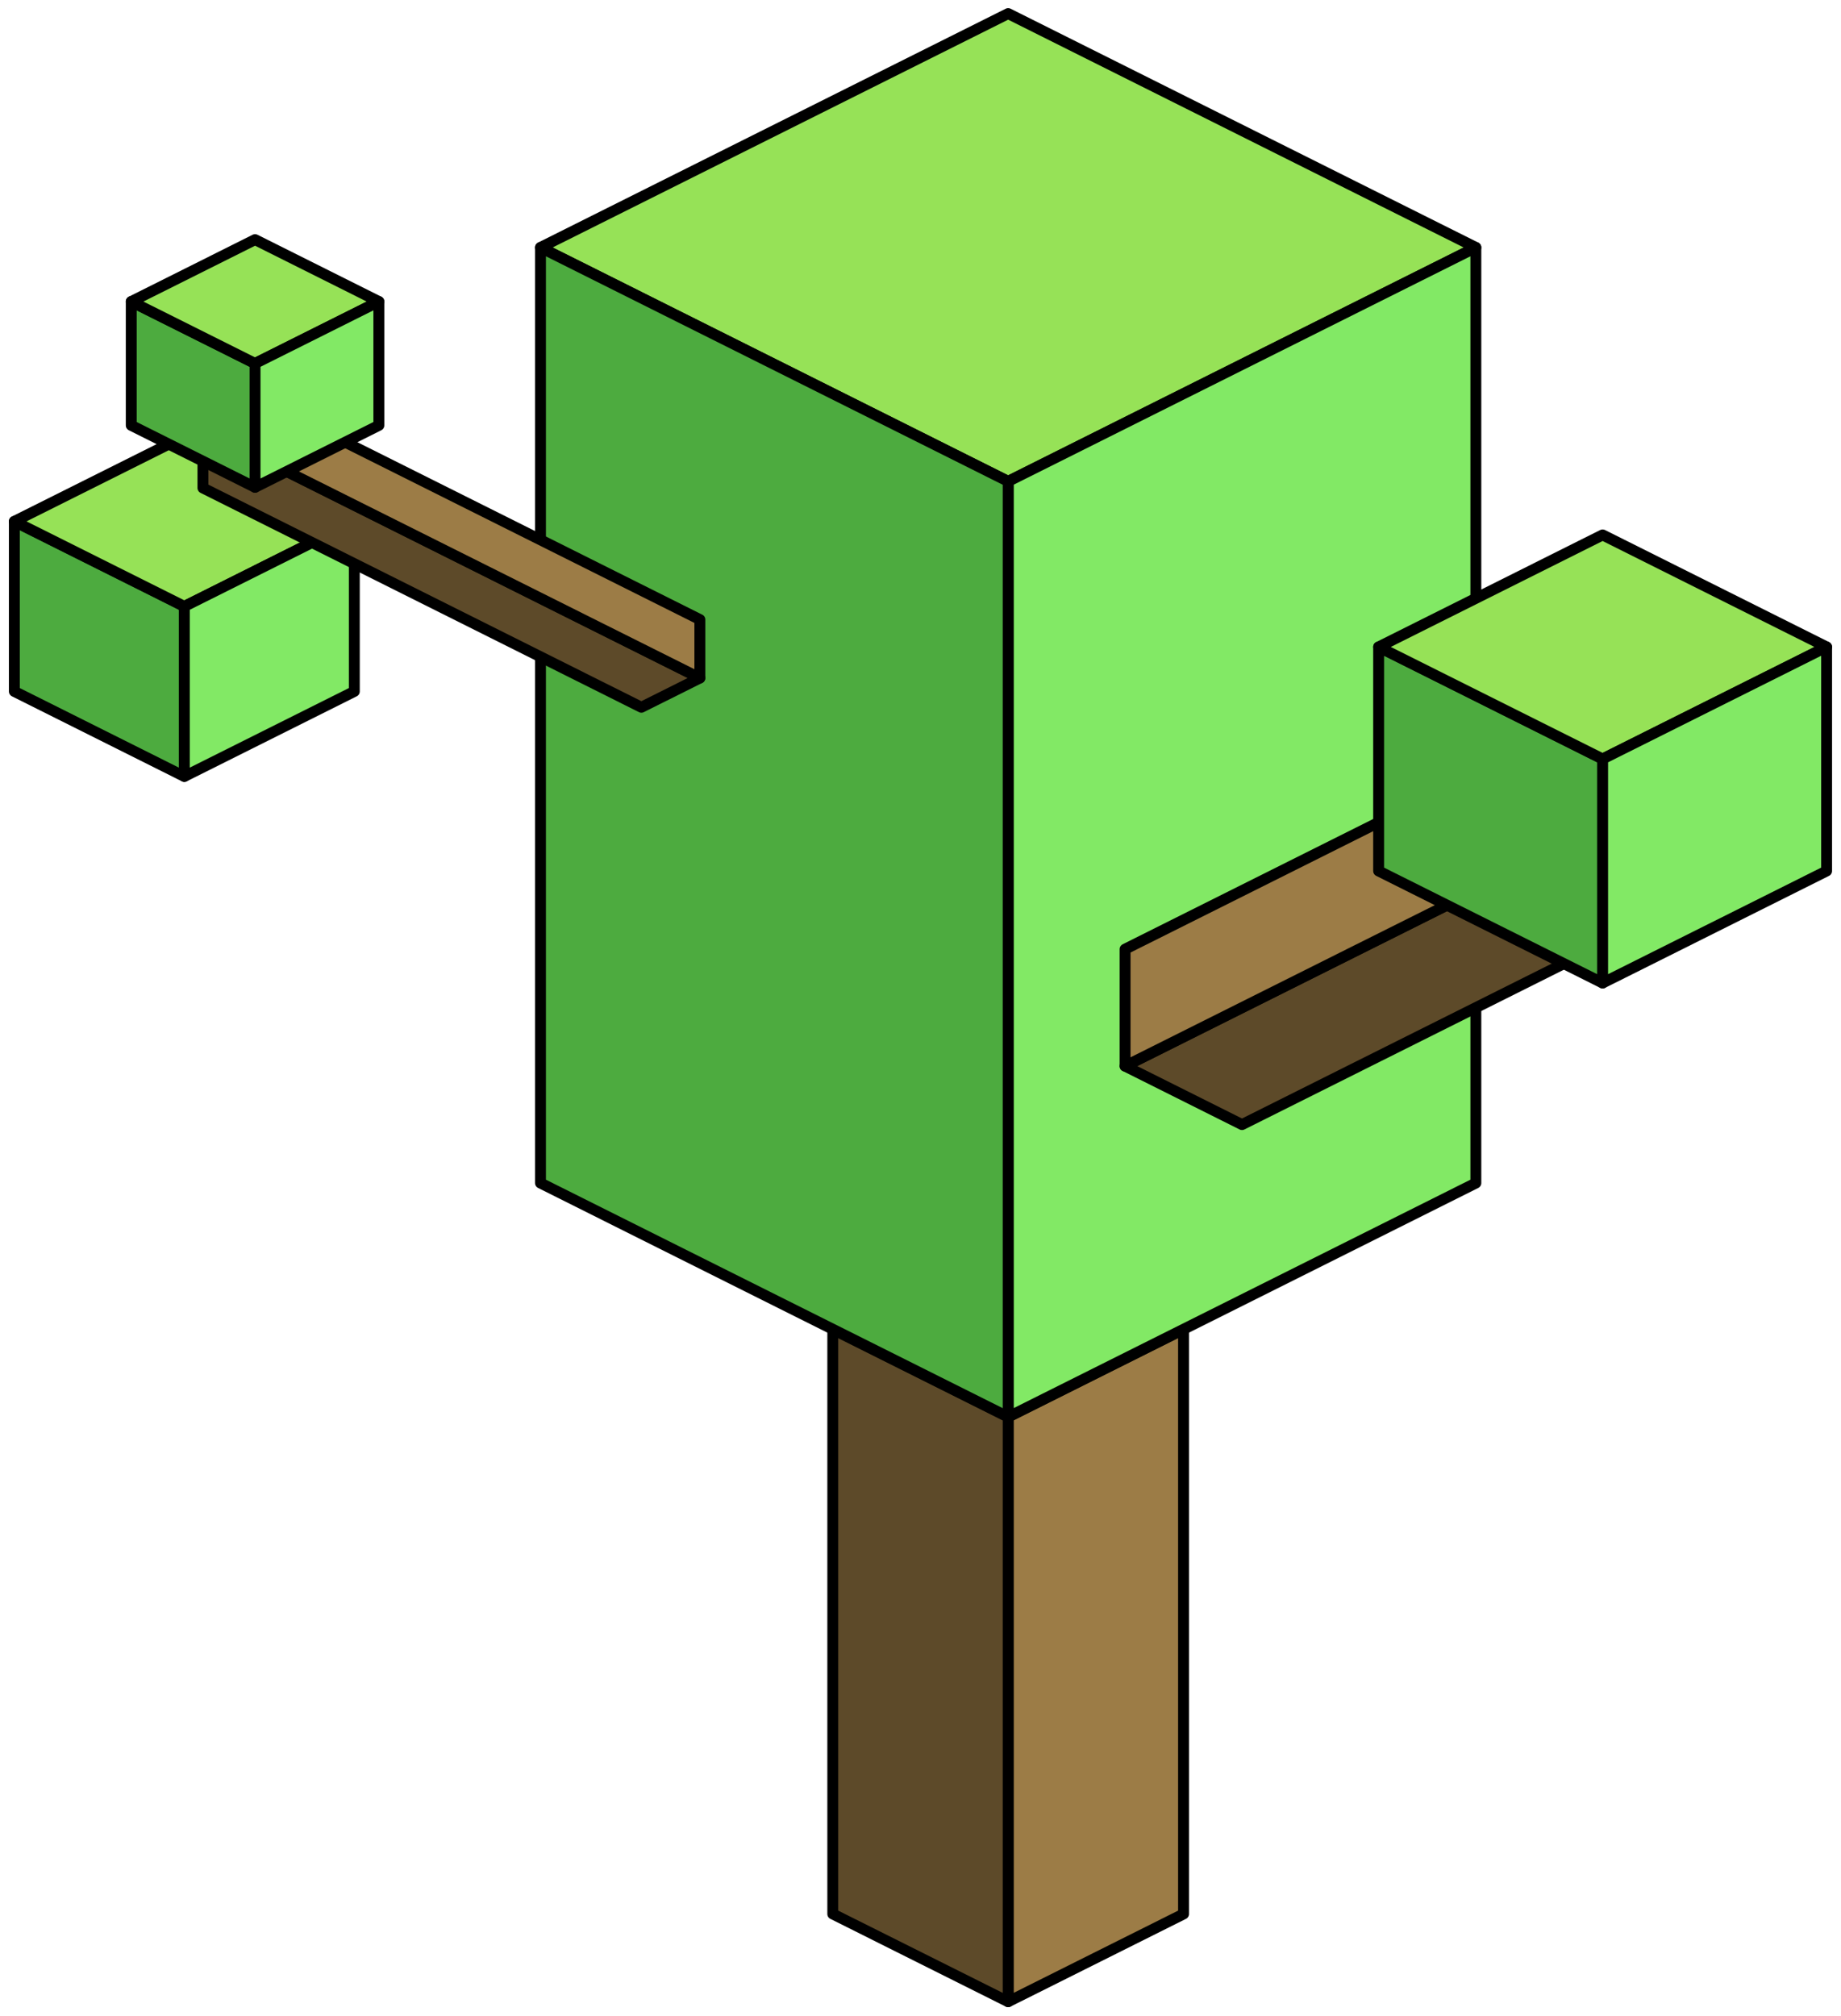 <?xml version="1.0" encoding="UTF-8" standalone="no"?><!DOCTYPE svg PUBLIC "-//W3C//DTD SVG 1.1//EN" "http://www.w3.org/Graphics/SVG/1.1/DTD/svg11.dtd"><svg width="100%" height="100%" viewBox="0 0 169 185" version="1.1" xmlns="http://www.w3.org/2000/svg" xmlns:xlink="http://www.w3.org/1999/xlink" xml:space="preserve" xmlns:serif="http://www.serif.com/" style="fill-rule:evenodd;clip-rule:evenodd;stroke-linecap:round;stroke-linejoin:round;stroke-miterlimit:1.5;"><g id="Tree_cube08"><g><path d="M108.647,121.994l0,53.665l-16.1,8.05l0,-53.665l16.1,-8.05Z" style="fill:#9c7c46;stroke:#000;stroke-width:1px;"/><path d="M92.547,130.044l0,53.665l-16.099,-8.05l0,-53.665l16.099,8.05Z" style="fill:#5d4a29;stroke:#000;stroke-width:1px;"/></g><g><path d="M92.547,1.246l42.933,21.466l-42.933,21.467l-42.932,-21.467l42.932,-21.466Z" style="fill:#96e257;stroke:#000;stroke-width:1px;"/><path d="M135.48,22.712l0,85.865l-42.933,21.467l0,-85.865l42.933,-21.467Z" style="fill:#82e965;stroke:#000;stroke-width:1px;"/><path d="M92.547,44.179l0,85.865l-42.932,-21.467l0,-85.865l42.932,21.467Z" style="fill:#4dab3f;stroke:#000;stroke-width:1px;"/></g><g><path d="M114.014,103.211l37.566,-18.783l0,-10.733l-48.3,24.149l10.734,5.367Z" style="fill:#5d4a29;stroke:#000;stroke-width:1px;"/><path d="M103.28,87.111l37.566,-18.783l10.734,5.367l-48.3,24.149l0,-10.733Z" style="fill:#9c7c46;stroke:#000;stroke-width:1px;"/></g><g><path d="M1.316,63.456l0,-15.605l15.605,7.803l0,15.605l-15.605,-7.803Z" style="fill:#4dab3f;stroke:#000;stroke-width:1px;"/><path d="M1.316,47.851l15.605,-7.803l15.605,7.803l-15.605,7.803l-15.605,-7.803Z" style="fill:#96e257;stroke:#000;stroke-width:1px;"/><path d="M16.921,71.259l15.605,-7.803l0,-15.605l-15.605,7.803l0,15.605Z" style="fill:#82e965;stroke:#000;stroke-width:1px;"/></g><g><path d="M58.878,64.91l-40.249,-20.125l0,-5.366l45.616,22.808l-5.367,2.683Z" style="fill:#5d4a29;stroke:#000;stroke-width:1px;"/><path d="M64.245,56.86l-40.25,-20.124l-5.366,2.683l45.616,22.808l0,-5.367Z" style="fill:#9c7c46;stroke:#000;stroke-width:1px;"/></g><g><path d="M126.556,79.936l0,-20.562l20.561,10.281l0,20.561l-20.561,-10.28Z" style="fill:#4dab3f;stroke:#000;stroke-width:1px;"/><path d="M126.556,59.374l20.561,-10.281l20.562,10.281l-20.562,10.281l-20.561,-10.281Z" style="fill:#96e257;stroke:#000;stroke-width:1px;"/><path d="M147.117,90.216l20.562,-10.28l0,-20.562l-20.562,10.281l0,20.561Z" style="fill:#82e965;stroke:#000;stroke-width:1px;"/></g><g><path d="M12.049,39.039l0,-11.364l11.364,5.682l0,11.365l-11.364,-5.683Z" style="fill:#4dab3f;stroke:#000;stroke-width:1px;"/><path d="M12.049,27.675l11.364,-5.683l11.365,5.683l-11.365,5.682l-11.364,-5.682Z" style="fill:#96e257;stroke:#000;stroke-width:1px;"/><path d="M23.413,44.722l11.365,-5.683l0,-11.364l-11.365,5.682l0,11.365Z" style="fill:#82e965;stroke:#000;stroke-width:1px;"/></g></g></svg>